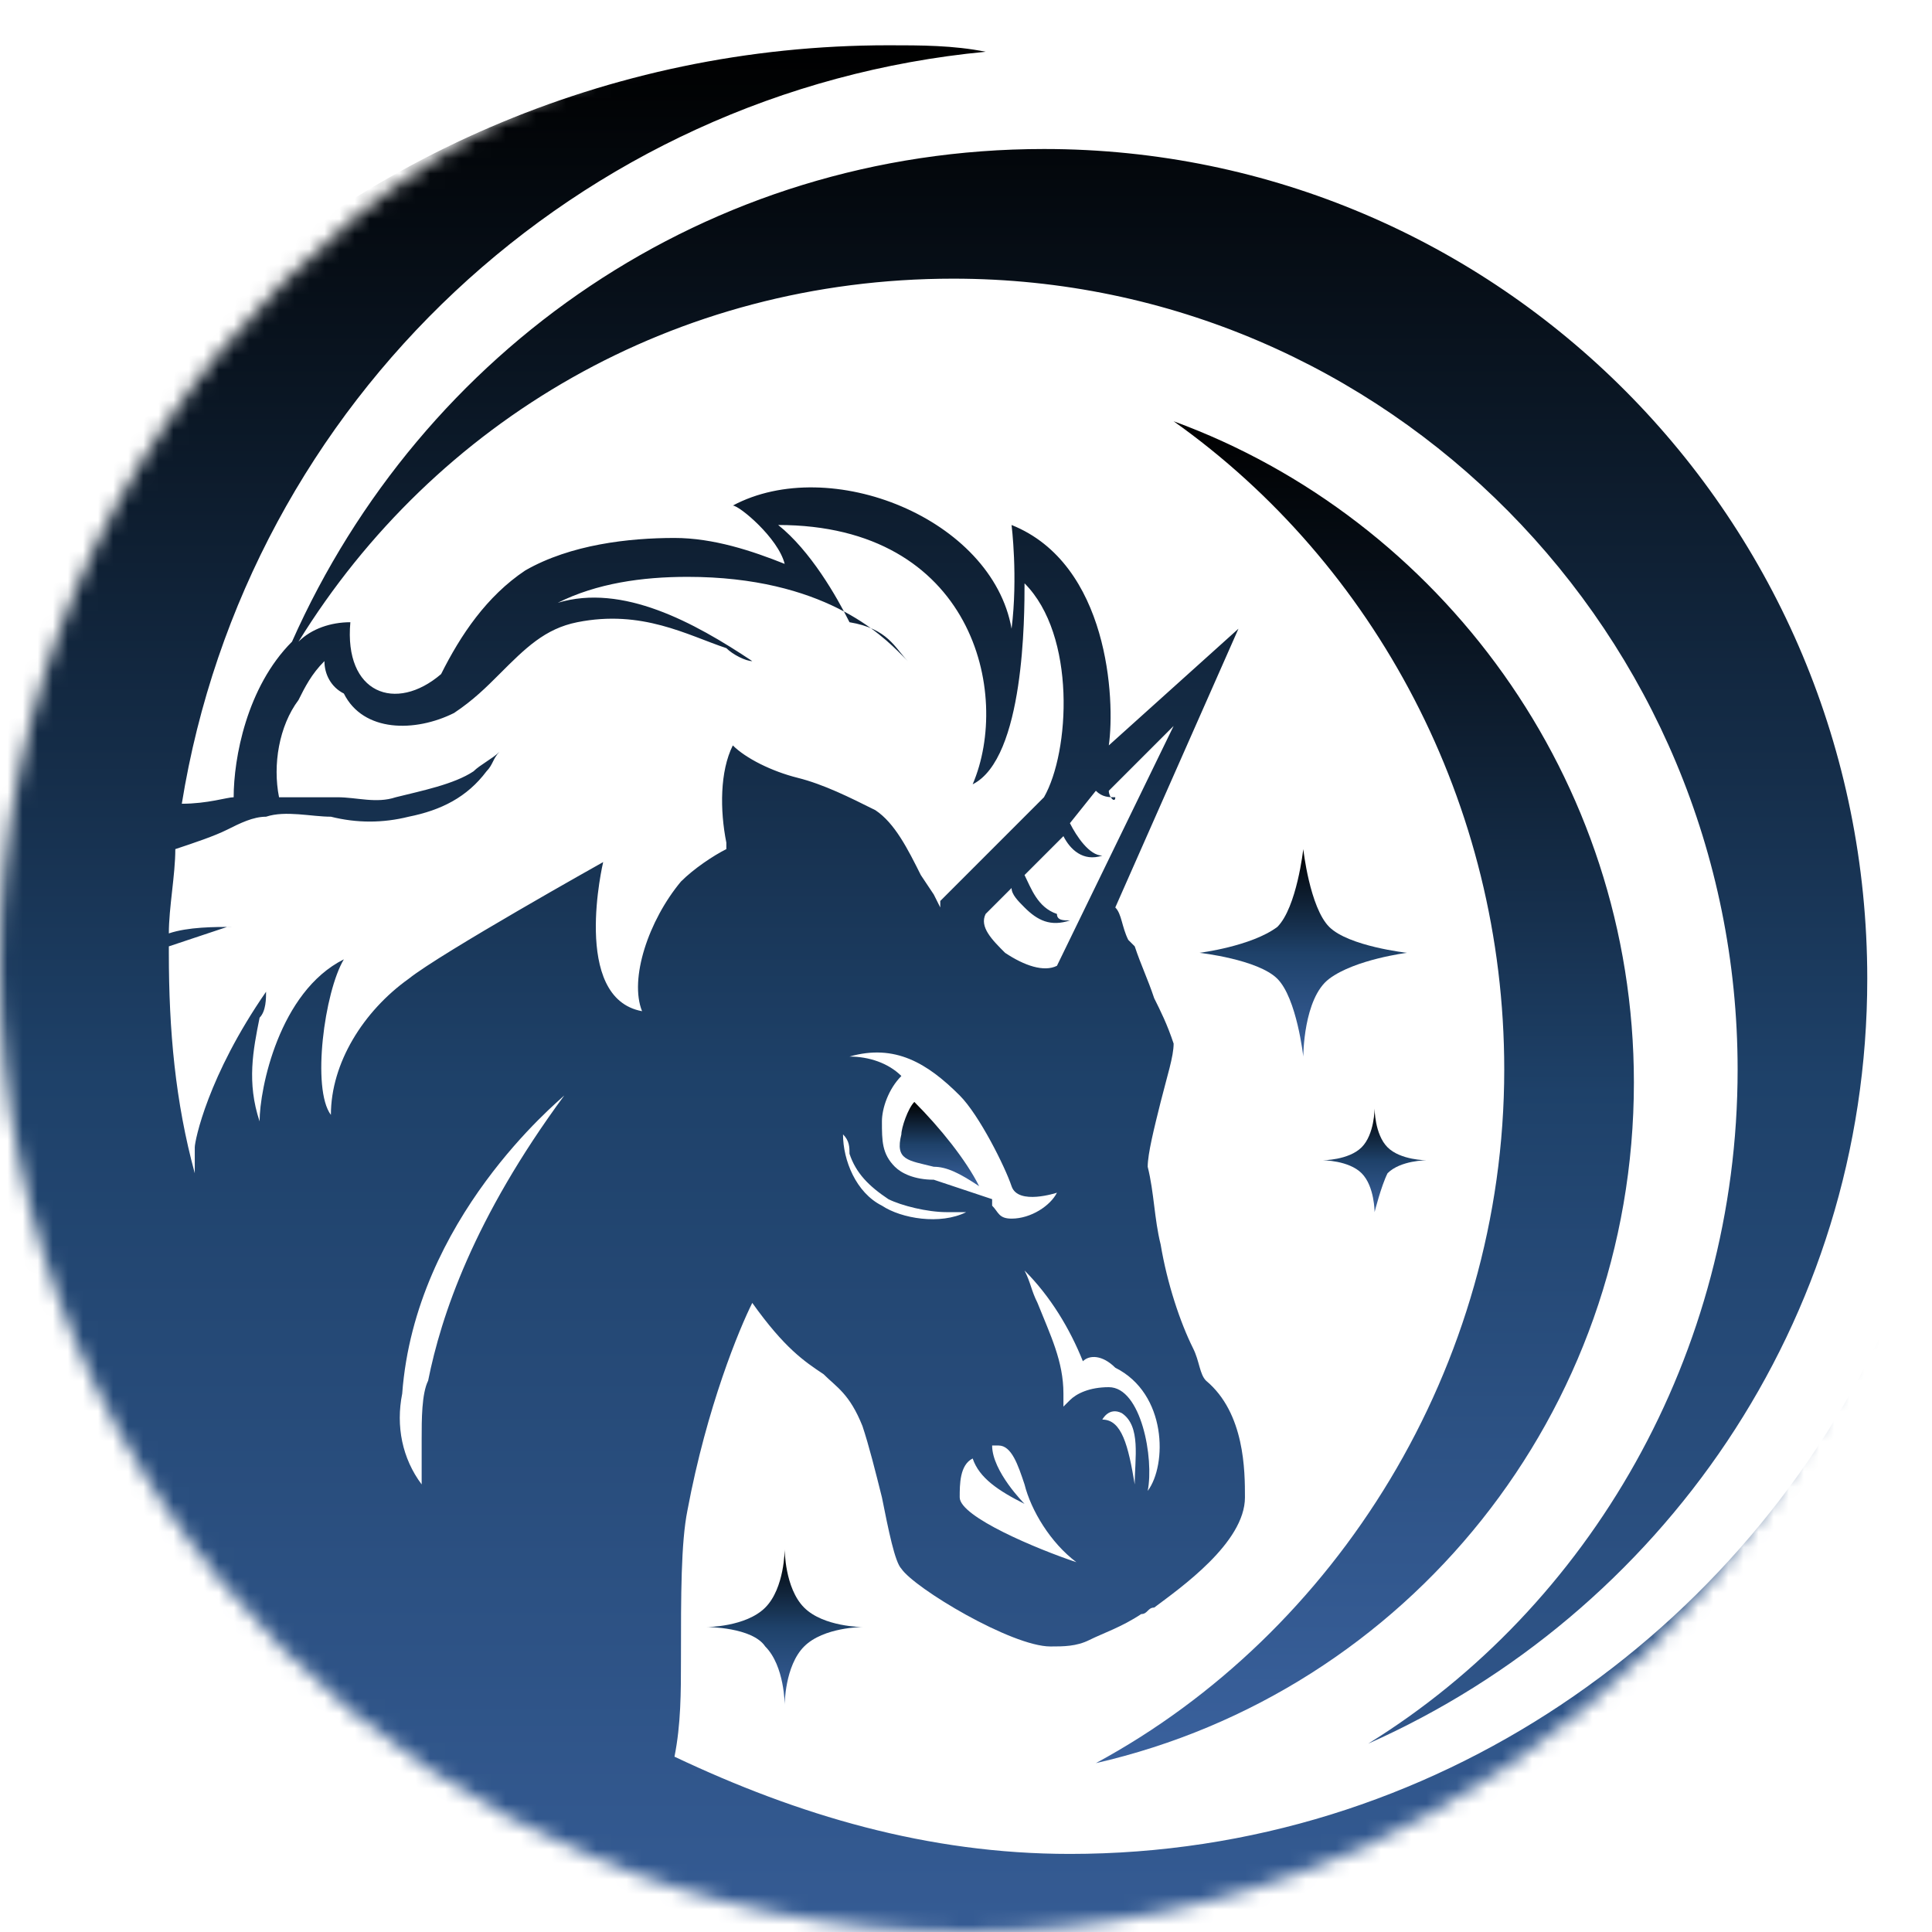 <svg width="128" height="128" viewBox="0 0 128 128" fill="none" xmlns="http://www.w3.org/2000/svg">
<mask id="mask0_6248_325816" style="mask-type:alpha" maskUnits="userSpaceOnUse" x="0" y="0" width="128" height="128">
<circle cx="64" cy="64" r="64" fill="#D9D9D9"/>
</mask>
<g mask="url(#mask0_6248_325816)">
<path d="M64.871 78.589C64.012 76.871 62.295 74.724 60.577 73.006C60.147 73.436 59.718 74.724 59.718 75.153C59.288 76.871 60.147 76.871 61.865 77.301C62.724 77.301 63.583 77.731 64.871 78.589Z" fill="url(#paint0_linear_6248_325816)"/>
<path fill-rule="evenodd" clip-rule="evenodd" d="M65.301 3.429C38.243 6.006 16.34 26.622 12.045 53.25C13.763 53.25 15.051 52.82 15.481 52.82C15.481 50.243 16.34 45.519 19.346 42.513C27.936 23.186 46.833 9.872 69.166 9.872C99.231 9.872 123.711 34.352 123.711 64.846C123.711 87.609 109.968 106.936 90.641 115.525C105.243 106.506 115.122 89.757 115.122 70.859C115.122 42.083 91.929 18.462 63.154 18.462C44.686 18.462 28.795 27.91 19.776 42.513C20.635 41.654 21.923 41.224 23.212 41.224C22.782 45.949 26.218 47.237 29.224 44.66C30.513 42.083 32.231 39.506 34.808 37.788C37.814 36.07 41.679 35.641 44.686 35.641C47.263 35.641 49.84 36.5 51.987 37.359C51.557 35.641 48.981 33.494 48.551 33.494C54.993 30.058 65.731 34.352 67.019 41.654C67.449 38.218 67.019 34.782 67.019 34.782C73.461 37.359 73.891 46.378 73.461 49.385L82.051 41.654L73.891 60.121C74.32 60.551 74.32 61.41 74.75 62.269L75.179 62.699C75.609 63.987 76.038 64.846 76.468 66.135C76.897 66.994 77.327 67.852 77.756 69.141C77.756 70 77.327 71.288 76.897 73.006C76.468 74.724 76.038 76.442 76.038 77.301C76.468 79.019 76.468 80.737 76.897 82.455C77.327 85.032 78.186 87.609 79.044 89.327C79.474 90.186 79.474 91.045 79.904 91.474C82.481 93.622 82.481 97.487 82.481 99.205C82.481 102.211 78.186 105.218 76.468 106.506C76.038 106.506 76.038 106.936 75.609 106.936C74.32 107.795 73.032 108.224 72.173 108.654C71.314 109.083 70.455 109.083 69.596 109.083C67.019 109.083 60.577 105.218 59.718 103.93C59.288 103.5 58.859 101.352 58.43 99.205C58 97.487 57.571 95.769 57.141 94.481C56.282 92.333 55.423 91.904 54.564 91.045C53.276 90.186 51.987 89.327 49.84 86.32C48.981 88.038 46.833 93.192 45.545 100.064C45.115 102.211 45.115 105.647 45.115 109.942C45.115 112.09 45.115 114.237 44.686 116.384C52.846 120.25 61.436 122.827 70.885 122.827C94.936 122.827 115.551 108.224 125 87.609C117.699 117.673 91.07 140.006 58.859 140.006C21.494 140.436 -9 109.513 -9 71.718C-9 33.923 21.494 3 58.859 3C61.006 3 63.154 3 65.301 3.429ZM11.615 56.256C11.615 57.974 11.186 60.121 11.186 61.84C12.474 61.41 14.192 61.41 15.481 61.41H15.051C13.763 61.84 12.474 62.269 11.186 62.699V63.128C11.186 68.282 11.615 73.006 12.904 77.731C12.904 77.301 12.904 76.872 12.904 76.013C12.904 75.583 13.763 71.288 17.628 65.705C17.628 66.135 17.628 66.994 17.199 67.423C16.769 69.57 16.34 71.718 17.199 74.295C17.199 72.147 18.487 65.705 22.782 63.558C21.494 65.705 20.635 72.147 21.923 73.865C21.923 70.43 24.07 66.994 27.077 64.846C29.224 63.128 39.962 57.115 39.962 57.115C39.962 57.115 37.814 66.135 42.538 66.994C41.679 64.846 42.968 60.981 45.115 58.404C45.974 57.545 47.263 56.686 48.122 56.256V55.827C47.692 53.679 47.692 51.102 48.551 49.385C49.41 50.243 51.128 51.102 52.846 51.532C54.564 51.962 56.282 52.82 58 53.679C59.288 54.538 60.147 56.256 61.006 57.974L61.865 59.263L62.295 60.121V59.692L69.166 52.82C70.885 49.814 71.314 42.083 67.878 38.647C67.878 40.795 67.878 50.243 64.442 51.962C67.019 45.949 64.442 34.782 51.557 34.782C53.705 36.5 55.423 39.506 56.282 41.224C58.859 41.654 59.288 42.942 60.147 43.801L59.718 43.372C58.43 42.083 54.564 38.218 45.545 38.218C42.538 38.218 39.532 38.647 36.955 39.936C41.25 38.647 45.974 41.224 49.84 43.801C49.41 43.801 48.551 43.372 48.122 42.942C45.545 42.083 42.538 40.365 38.243 41.224C36.096 41.654 34.808 42.942 33.09 44.66C32.231 45.519 31.372 46.378 30.083 47.237C27.506 48.526 24.07 48.526 22.782 45.949C21.923 45.519 21.494 44.66 21.494 43.801C20.635 44.66 20.205 45.519 19.776 46.378C18.487 48.096 18.058 50.673 18.487 52.82C19.776 52.82 21.064 52.82 22.352 52.82C23.641 52.82 24.929 53.25 26.218 52.82C27.936 52.391 30.083 51.962 31.372 51.102C31.801 50.673 32.66 50.243 33.09 49.814C32.66 50.243 32.66 50.673 32.231 51.102C30.942 52.82 29.224 53.679 27.077 54.109C25.359 54.538 23.641 54.538 21.923 54.109C20.635 54.109 18.917 53.679 17.628 54.109C16.769 54.109 15.91 54.538 15.051 54.968C14.192 55.397 12.904 55.827 11.615 56.256ZM73.461 52.391L77.756 48.096L70.025 63.987C69.166 64.416 67.878 63.987 66.59 63.128C65.731 62.269 64.871 61.41 65.301 60.551L67.019 58.833C67.019 59.263 67.449 59.692 67.878 60.121C68.737 60.981 69.596 61.41 70.885 60.981C70.455 60.981 70.025 60.981 70.025 60.551C68.737 60.121 68.308 58.833 67.878 57.974L70.455 55.397C70.885 56.256 71.744 57.115 73.032 56.686C72.173 56.686 71.314 55.397 70.885 54.538L72.603 52.391C73.032 52.82 73.461 52.82 73.891 52.82C73.891 53.25 73.461 52.82 73.461 52.391ZM59.288 77.301C58.43 76.442 58.43 75.583 58.43 74.295C58.43 73.436 58.859 72.147 59.718 71.288C58.859 70.43 57.571 70 56.282 70C59.288 69.141 61.436 70.43 63.583 72.577C64.871 73.865 66.59 77.301 67.019 78.59C67.449 79.878 70.025 79.019 70.025 79.019C69.596 79.878 68.308 80.737 67.019 80.737C66.16 80.737 66.16 80.308 65.731 79.878V79.448C64.442 79.019 63.154 78.59 61.865 78.16C60.577 78.16 59.718 77.731 59.288 77.301ZM75.179 98.346C74.75 95.769 74.32 94.051 73.032 94.051C73.032 94.051 73.461 93.192 74.32 93.622C75.609 94.481 75.179 96.628 75.179 98.346ZM76.038 98.776C76.468 96.628 75.609 91.904 73.461 91.904C72.173 91.904 71.314 92.333 70.885 92.763L70.455 93.192C70.455 92.763 70.455 92.763 70.455 92.333C70.455 90.186 69.596 88.468 68.737 86.32C68.308 85.462 68.308 85.032 67.878 84.173C69.596 85.891 70.885 88.038 71.744 90.186C72.173 89.757 73.032 89.757 73.891 90.615C77.327 92.333 77.327 97.057 76.038 98.776ZM71.314 103.5C68.737 102.641 63.583 100.493 63.583 99.205C63.583 98.346 63.583 97.057 64.442 96.628C64.871 97.916 66.16 98.776 67.878 99.635C67.878 99.635 65.731 97.487 65.731 95.769H66.16C67.019 95.769 67.449 97.057 67.878 98.346C68.308 100.064 69.596 102.211 71.314 103.5ZM64.013 80.308C62.295 81.167 59.718 80.737 58.43 79.878C56.712 79.019 55.852 76.872 55.852 75.154C56.282 75.583 56.282 76.013 56.282 76.442C56.712 77.731 57.571 78.59 58.859 79.448C59.718 79.878 61.436 80.308 62.724 80.308C63.154 80.308 63.583 80.308 64.013 80.308ZM27.936 95.34C27.936 96.628 27.936 97.487 27.936 98.346C26.647 96.628 26.218 94.481 26.647 92.333C27.506 80.737 36.955 73.006 37.385 72.577C31.372 80.737 29.224 87.179 28.365 91.474C27.936 92.333 27.936 94.051 27.936 95.34Z" fill="url(#paint1_linear_6248_325816)"/>
<path d="M99.66 70.858C99.66 90.615 88.493 108.224 72.603 116.813C93.218 112.089 108.25 93.621 108.25 71.717C108.25 51.531 95.365 34.352 77.756 27.91C91.07 37.358 99.66 53.249 99.66 70.858Z" fill="url(#paint2_linear_6248_325816)"/>
<path d="M86.346 70C86.346 70 85.916 66.134 84.628 64.846C83.339 63.557 79.474 63.127 79.474 63.127C79.474 63.127 82.91 62.698 84.628 61.41C85.916 60.121 86.346 56.256 86.346 56.256C86.346 56.256 86.775 60.121 88.064 61.41C89.352 62.698 93.217 63.127 93.217 63.127C93.217 63.127 89.782 63.557 88.064 64.846C86.346 66.134 86.346 70 86.346 70Z" fill="url(#paint3_linear_6248_325816)"/>
<path d="M50.699 109.083C51.987 110.372 51.987 112.949 51.987 112.949C51.987 112.949 51.987 110.372 53.276 109.083C54.564 107.795 57.141 107.795 57.141 107.795C57.141 107.795 54.564 107.795 53.276 106.507C51.987 105.218 51.987 102.641 51.987 102.641C51.987 102.641 51.987 105.218 50.699 106.507C49.41 107.795 46.833 107.795 46.833 107.795C46.833 107.795 49.84 107.795 50.699 109.083Z" fill="url(#paint4_linear_6248_325816)"/>
<path d="M91.07 80.307C91.07 80.307 91.07 78.589 90.211 77.73C89.352 76.871 87.634 76.871 87.634 76.871C87.634 76.871 89.352 76.871 90.211 76.012C91.07 75.153 91.07 73.436 91.07 73.436C91.07 73.436 91.07 75.153 91.929 76.012C92.788 76.871 94.506 76.871 94.506 76.871C94.506 76.871 92.788 76.871 91.929 77.73C91.5 78.589 91.07 80.307 91.07 80.307Z" fill="url(#paint5_linear_6248_325816)"/>
</g>
<defs>
<linearGradient id="paint0_linear_6248_325816" x1="62.24" y1="73.006" x2="62.24" y2="78.589" gradientUnits="userSpaceOnUse">
<stop/>
<stop offset="0.5" stop-color="#1E4169"/>
<stop offset="1" stop-color="#3A619D"/>
</linearGradient>
<linearGradient id="paint1_linear_6248_325816" x1="58" y1="3" x2="58" y2="140.01" gradientUnits="userSpaceOnUse">
<stop/>
<stop offset="0.5" stop-color="#1E4169"/>
<stop offset="1" stop-color="#3A619D"/>
</linearGradient>
<linearGradient id="paint2_linear_6248_325816" x1="90.426" y1="27.91" x2="90.426" y2="116.813" gradientUnits="userSpaceOnUse">
<stop/>
<stop offset="0.5" stop-color="#1E4169"/>
<stop offset="1" stop-color="#3A619D"/>
</linearGradient>
<linearGradient id="paint3_linear_6248_325816" x1="86.346" y1="56.256" x2="86.346" y2="70" gradientUnits="userSpaceOnUse">
<stop/>
<stop offset="0.5" stop-color="#1E4169"/>
<stop offset="1" stop-color="#3A619D"/>
</linearGradient>
<linearGradient id="paint4_linear_6248_325816" x1="51.987" y1="102.641" x2="51.987" y2="112.949" gradientUnits="userSpaceOnUse">
<stop/>
<stop offset="0.5" stop-color="#1E4169"/>
<stop offset="1" stop-color="#3A619D"/>
</linearGradient>
<linearGradient id="paint5_linear_6248_325816" x1="91.07" y1="73.436" x2="91.07" y2="80.307" gradientUnits="userSpaceOnUse">
<stop/>
<stop offset="0.5" stop-color="#1E4169"/>
<stop offset="1" stop-color="#3A619D"/>
</linearGradient>
</defs>
</svg>
